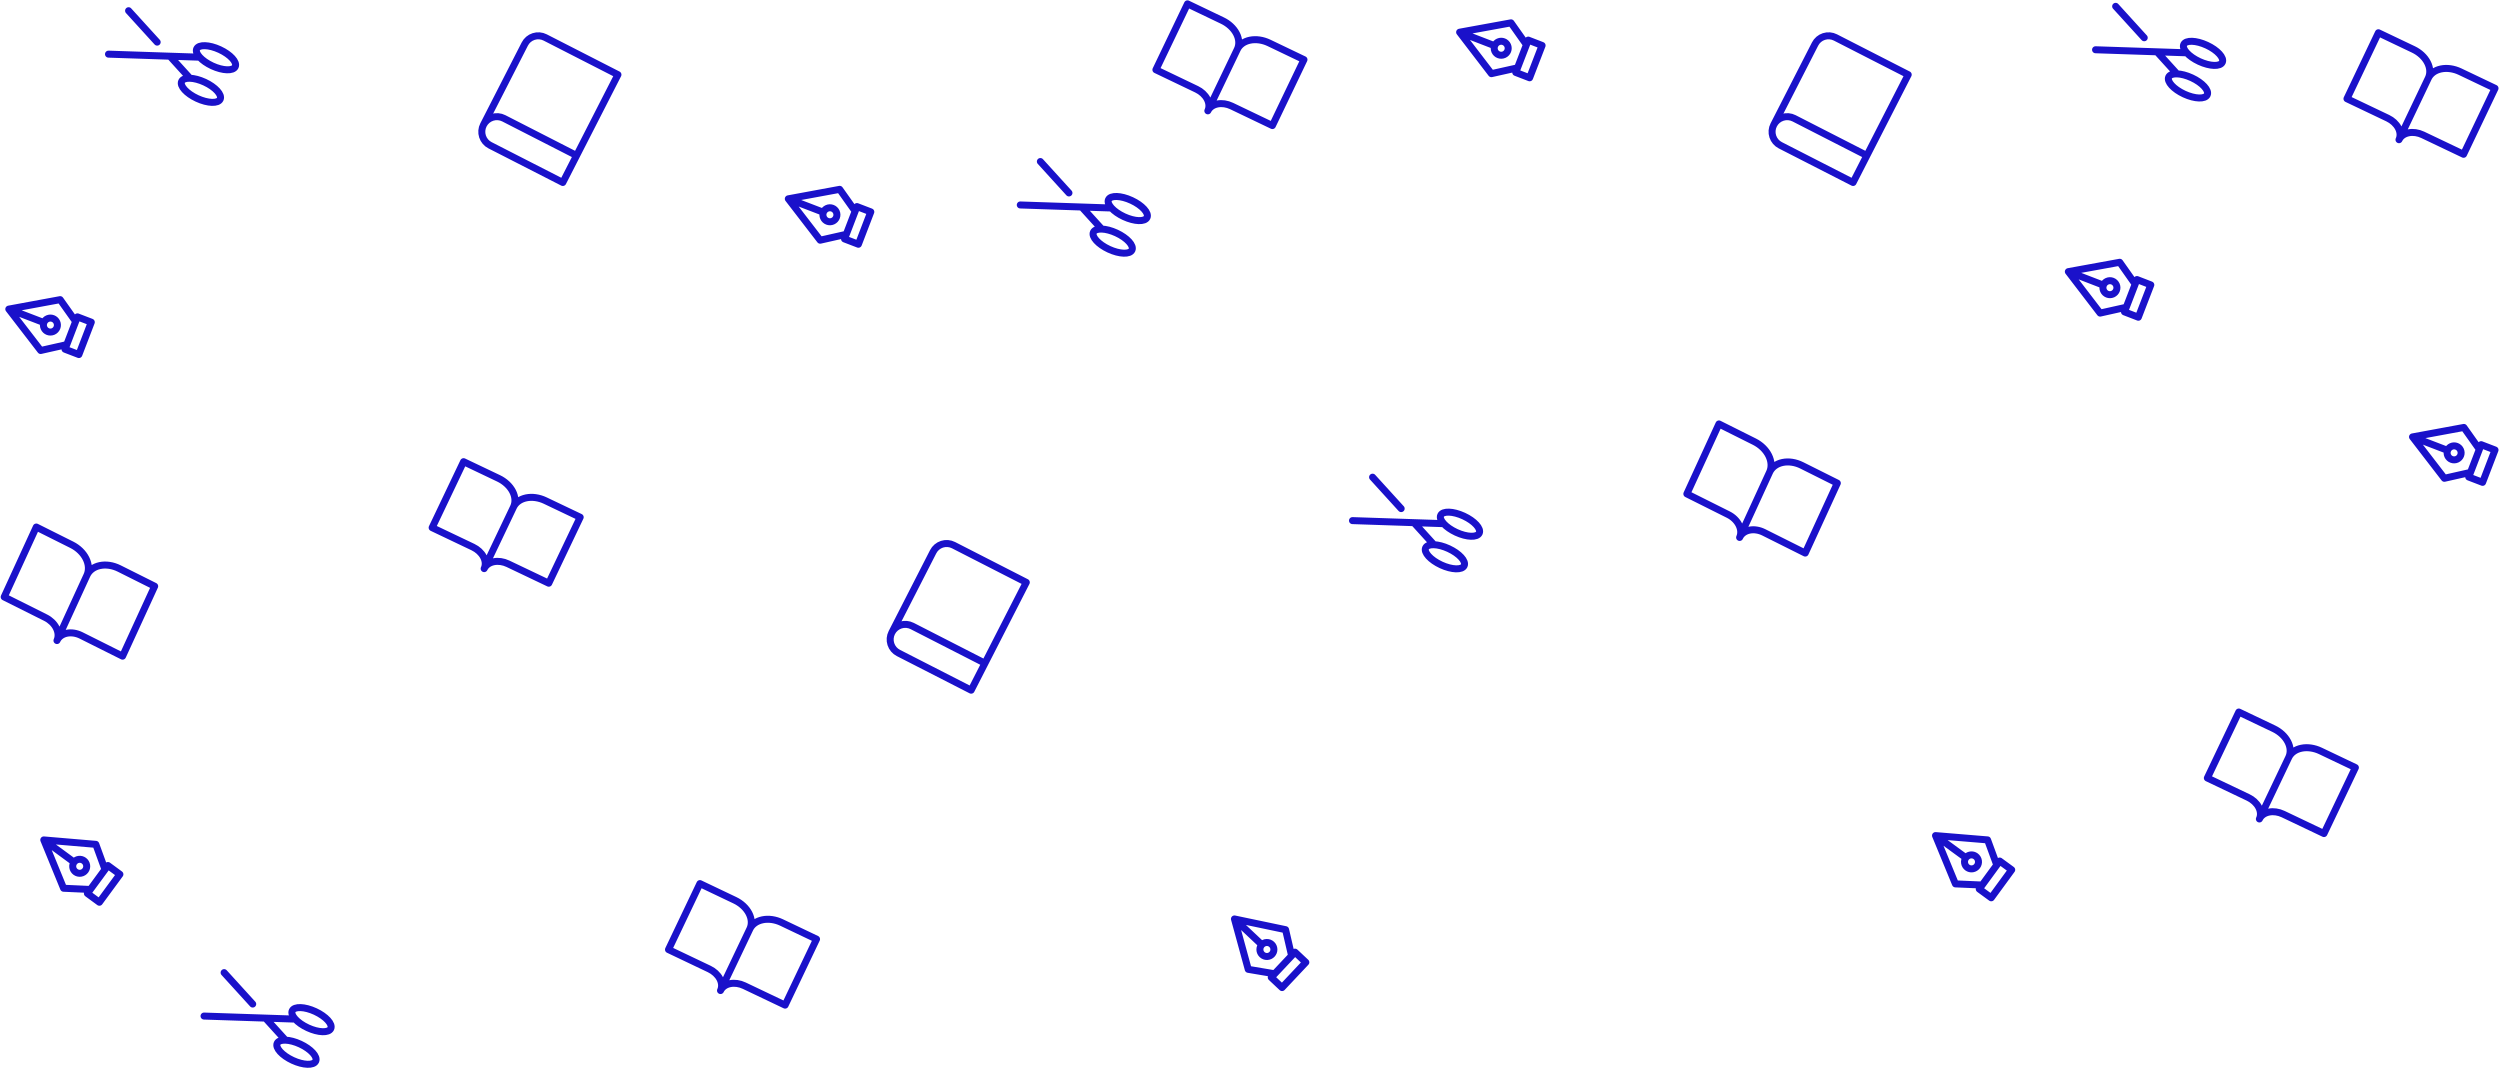<svg width="1428" height="610" viewBox="0 0 1428 610" fill="none" xmlns="http://www.w3.org/2000/svg">
<path d="M582.785 117.075L634.884 118.815M610.587 110.21L594.261 92.267M629.318 130.847L617.868 118.247M116.542 580.375L168.641 582.116M144.344 573.511L128.018 555.568M163.075 594.147L151.625 581.547M1196.98 28.425L1249.08 30.166M1224.78 21.561L1208.46 3.618M1243.51 42.197L1232.06 29.597M772.542 297.375L824.641 299.116M800.344 290.511L784.018 272.568M819.075 311.147L807.625 298.547M61.973 30.929L114.072 32.67M89.775 24.065L73.449 6.122M108.506 44.701L97.056 32.101M705.119 524.905L734.317 531.026L737.769 545.929L728.075 556.226L712.991 553.68L705.119 524.905ZM705.119 524.905L720.742 539.612M25.01 479.766L54.735 482.292L59.973 496.665L51.603 508.064L36.321 507.371L25.01 479.766ZM25.01 479.766L42.305 492.464M833.741 18.396L863.091 13.049L871.91 25.547L866.818 38.741L851.888 42.074L833.741 18.396ZM833.741 18.396L853.758 26.121M1181.44 155.161L1210.79 149.814L1219.61 162.313L1214.52 175.506L1199.59 178.839L1181.44 155.161ZM1181.44 155.161L1201.46 162.886M706.749 28.177C708.024 25.514 707.846 22.289 706.252 19.21C704.658 16.132 701.78 13.453 698.251 11.762L678.29 2.199L660.254 39.845L683.542 51.002C686.189 52.27 688.347 54.28 689.543 56.589C690.738 58.897 690.872 61.316 689.915 63.313M706.749 28.177L689.915 63.313M706.749 28.177C708.024 25.514 710.65 23.632 714.047 22.945C717.445 22.258 721.337 22.822 724.866 24.513L744.827 34.076L726.791 71.723L703.503 60.565C700.856 59.297 697.937 58.874 695.389 59.389C692.841 59.905 690.872 61.316 689.915 63.313M49.65 328.601C50.947 325.776 50.765 322.354 49.146 319.089C47.527 315.823 44.602 312.981 41.015 311.187L20.73 301.043L2.397 340.985L26.063 352.82C28.753 354.165 30.947 356.297 32.161 358.746C33.375 361.195 33.511 363.762 32.539 365.88M49.65 328.601L32.539 365.88M49.65 328.601C50.947 325.776 53.615 323.779 57.068 323.05C60.521 322.321 64.476 322.919 68.062 324.713L88.348 334.857L70.014 374.799L46.348 362.964C43.658 361.619 40.692 361.17 38.102 361.717C35.513 362.264 33.511 363.762 32.539 365.88M1010.78 269.715C1012.08 266.89 1011.9 263.468 1010.28 260.202C1008.66 256.937 1005.73 254.094 1002.15 252.301L981.862 242.157L963.529 282.099L987.195 293.933C989.885 295.279 992.078 297.41 993.293 299.86C994.507 302.309 994.643 304.875 993.671 306.994M1010.78 269.715L993.671 306.994M1010.78 269.715C1012.08 266.89 1014.75 264.893 1018.2 264.164C1021.65 263.435 1025.61 264.033 1029.19 265.826L1049.48 275.97L1031.15 315.912L1007.48 304.078C1004.79 302.732 1001.82 302.284 999.234 302.831C996.644 303.378 994.643 304.875 993.671 306.994M1105.57 477.291L1135.3 479.752L1140.57 494.113L1132.22 505.531L1116.94 504.871L1105.57 477.291ZM1105.57 477.291L1122.89 489.952M509.402 361.34C510.446 359.299 512.258 357.755 514.44 357.05C516.622 356.345 518.995 356.535 521.036 357.579L562.604 378.837M509.402 361.34C508.358 363.382 508.168 365.754 508.873 367.936C509.578 370.118 511.122 371.93 513.163 372.974L554.73 394.232L586.223 332.651L544.656 311.393C542.614 310.349 540.242 310.159 538.06 310.864C535.878 311.57 534.066 313.113 533.021 315.154L509.402 361.34ZM276.147 71.34C277.191 69.299 279.003 67.755 281.185 67.05C283.367 66.345 285.74 66.535 287.781 67.579L329.349 88.837M276.147 71.34C275.103 73.382 274.913 75.754 275.618 77.936C276.323 80.118 277.867 81.93 279.908 82.974L321.475 104.232L352.968 42.651L311.401 21.393C309.359 20.349 306.986 20.159 304.805 20.864C302.623 21.57 300.811 23.113 299.766 25.154L276.147 71.34ZM1013.15 71.34C1014.19 69.299 1016 67.755 1018.19 67.05C1020.37 66.345 1022.74 66.535 1024.78 67.579L1066.35 88.837M1013.15 71.34C1012.1 73.382 1011.91 75.754 1012.62 77.936C1013.32 80.118 1014.87 81.93 1016.91 82.974L1058.48 104.232L1089.97 42.651L1048.4 21.393C1046.36 20.349 1043.99 20.159 1041.8 20.864C1039.62 21.57 1037.81 23.113 1036.77 25.154L1013.15 71.34ZM293.311 289.625C294.581 286.96 294.395 283.735 292.795 280.661C291.194 277.586 288.31 274.913 284.777 273.23L264.795 263.71L246.842 301.396L270.155 312.502C272.804 313.764 274.967 315.769 276.168 318.075C277.368 320.381 277.507 322.8 276.555 324.799M293.311 289.625L276.555 324.799M293.311 289.625C294.581 286.96 297.202 285.073 300.598 284.378C303.995 283.684 307.887 284.239 311.42 285.922L331.403 295.441L313.449 333.127L290.137 322.021C287.487 320.759 284.567 320.342 282.02 320.863C279.473 321.384 277.507 322.8 276.555 324.799M1387.06 44.625C1388.33 41.96 1388.14 38.735 1386.54 35.66C1384.94 32.586 1382.06 29.913 1378.52 28.23L1358.54 18.71L1340.59 56.396L1363.9 67.502C1366.55 68.764 1368.71 70.769 1369.91 73.075C1371.11 75.381 1371.25 77.8 1370.3 79.799M1387.06 44.625L1370.3 79.799M1387.06 44.625C1388.33 41.96 1390.95 40.073 1394.34 39.378C1397.74 38.684 1401.63 39.239 1405.17 40.922L1425.15 50.441L1407.19 88.127L1383.88 77.021C1381.23 75.759 1378.31 75.342 1375.77 75.863C1373.22 76.384 1371.25 77.8 1370.3 79.799M428.311 530.625C429.581 527.96 429.395 524.735 427.795 521.661C426.194 518.586 423.31 515.913 419.777 514.23L399.795 504.71L381.842 542.396L405.155 553.502C407.804 554.764 409.967 556.769 411.168 559.075C412.368 561.381 412.507 563.8 411.555 565.799M428.311 530.625L411.555 565.799M428.311 530.625C429.581 527.96 432.202 526.073 435.598 525.378C438.995 524.684 442.887 525.239 446.42 526.922L466.403 536.441L448.449 574.127L425.137 563.021C422.487 561.759 419.567 561.342 417.02 561.863C414.473 562.384 412.507 563.8 411.555 565.799M1307.31 432.625C1308.58 429.96 1308.4 426.735 1306.79 423.661C1305.19 420.586 1302.31 417.913 1298.78 416.23L1278.8 406.71L1260.84 444.396L1284.15 455.502C1286.8 456.764 1288.97 458.769 1290.17 461.075C1291.37 463.381 1291.51 465.8 1290.56 467.799M1307.31 432.625L1290.56 467.799M1307.31 432.625C1308.58 429.96 1311.2 428.073 1314.6 427.378C1317.99 426.684 1321.89 427.239 1325.42 428.922L1345.4 438.441L1327.45 476.127L1304.14 465.021C1301.49 463.759 1298.57 463.342 1296.02 463.863C1293.47 464.384 1291.51 465.8 1290.56 467.799M450.282 113.565L479.62 108.154L488.466 120.633L483.403 133.838L468.481 137.204L450.282 113.565ZM450.282 113.565L470.316 121.247M5.027 176.565L34.365 171.154L43.211 183.633L38.148 196.838L23.226 200.204L5.027 176.565ZM5.027 176.565L25.061 184.247M1378.03 249.565L1407.36 244.154L1416.21 256.633L1411.15 269.838L1396.23 273.204L1378.03 249.565ZM1378.03 249.565L1398.06 257.247M624.569 132.64C625.757 130.072 631.648 130.268 637.725 133.08C643.803 135.892 647.766 140.253 646.578 142.822C645.39 145.391 639.499 145.194 633.422 142.383C627.344 139.571 623.381 135.209 624.569 132.64ZM633.176 114.035C634.365 111.466 640.255 111.663 646.332 114.474C652.41 117.286 656.374 121.648 655.185 124.217C653.997 126.786 648.106 126.589 642.029 123.777C635.951 120.966 631.988 116.604 633.176 114.035ZM158.326 595.941C159.514 593.372 165.405 593.569 171.482 596.38C177.56 599.192 181.523 603.554 180.335 606.123C179.147 608.691 173.256 608.495 167.179 605.683C161.101 602.871 157.138 598.51 158.326 595.941ZM166.933 577.335C168.122 574.766 174.012 574.963 180.09 577.775C186.167 580.586 190.131 584.948 188.942 587.517C187.754 590.086 181.864 589.889 175.786 587.078C169.708 584.266 165.745 579.904 166.933 577.335ZM1238.77 43.991C1239.95 41.422 1245.84 41.619 1251.92 44.431C1258 47.242 1261.96 51.604 1260.77 54.173C1259.59 56.742 1253.7 56.545 1247.62 53.733C1241.54 50.922 1237.58 46.56 1238.77 43.991ZM1247.37 25.386C1248.56 22.817 1254.45 23.013 1260.53 25.825C1266.61 28.637 1270.57 32.998 1269.38 35.567C1268.19 38.136 1262.3 37.939 1256.23 35.128C1250.15 32.316 1246.18 27.954 1247.37 25.386ZM814.326 312.941C815.514 310.372 821.405 310.569 827.482 313.38C833.56 316.192 837.523 320.554 836.335 323.123C835.147 325.691 829.256 325.495 823.179 322.683C817.101 319.872 813.138 315.51 814.326 312.941ZM822.933 294.335C824.122 291.766 830.012 291.963 836.09 294.775C842.167 297.586 846.131 301.948 844.942 304.517C843.754 307.086 837.864 306.889 831.786 304.078C825.708 301.266 821.745 296.904 822.933 294.335ZM103.757 46.495C104.946 43.926 110.836 44.123 116.913 46.934C122.991 49.746 126.955 54.108 125.766 56.676C124.578 59.245 118.687 59.049 112.61 56.237C106.532 53.425 102.569 49.064 103.757 46.495ZM112.364 27.889C113.553 25.32 119.443 25.517 125.521 28.329C131.598 31.14 135.562 35.502 134.373 38.071C133.185 40.64 127.295 40.443 121.217 37.632C115.139 34.82 111.176 30.458 112.364 27.889ZM726.136 558.286L739.707 543.869L745.886 549.685L732.315 564.102L726.136 558.286ZM727.652 542.233C727.719 544.441 725.983 546.285 723.775 546.352C721.567 546.418 719.723 544.682 719.656 542.474C719.589 540.266 721.325 538.422 723.533 538.355C725.742 538.288 727.586 540.024 727.652 542.233ZM49.929 510.344L61.647 494.385L68.486 499.407L56.768 515.366L49.929 510.344ZM49.482 494.226C49.817 496.409 48.318 498.451 46.134 498.785C43.951 499.12 41.909 497.621 41.575 495.437C41.24 493.254 42.739 491.212 44.922 490.878C47.106 490.543 49.148 492.042 49.482 494.226ZM865.799 41.38L872.928 22.909L880.844 25.964L873.716 44.435L865.799 41.38ZM861.147 25.941C862.042 27.961 861.13 30.324 859.11 31.219C857.09 32.113 854.727 31.201 853.832 29.182C852.938 27.162 853.85 24.799 855.869 23.904C857.889 23.009 860.252 23.921 861.147 25.941ZM1213.5 178.145L1220.63 159.674L1228.54 162.729L1221.42 181.2L1213.5 178.145ZM1208.85 162.706C1209.74 164.726 1208.83 167.089 1206.81 167.984C1204.79 168.878 1202.43 167.967 1201.53 165.947C1200.64 163.927 1201.55 161.564 1203.57 160.669C1205.59 159.774 1207.95 160.686 1208.85 162.706ZM1130.55 507.814L1142.24 491.83L1149.09 496.837L1137.4 512.821L1130.55 507.814ZM1130.07 491.697C1130.41 493.88 1128.92 495.925 1126.73 496.264C1124.55 496.604 1122.51 495.109 1122.17 492.926C1121.83 490.743 1123.32 488.699 1125.5 488.359C1127.69 488.02 1129.73 489.514 1130.07 491.697ZM482.391 136.479L489.479 117.992L497.402 121.03L490.313 139.517L482.391 136.479ZM477.704 121.05C478.603 123.068 477.697 125.433 475.679 126.332C473.661 127.232 471.296 126.325 470.397 124.307C469.498 122.289 470.404 119.925 472.422 119.025C474.44 118.126 476.805 119.033 477.704 121.05ZM37.136 199.479L44.224 180.992L52.147 184.03L45.058 202.517L37.136 199.479ZM32.449 184.05C33.348 186.068 32.441 188.433 30.424 189.332C28.406 190.232 26.041 189.325 25.142 187.307C24.242 185.289 25.149 182.925 27.167 182.025C29.185 181.126 31.55 182.033 32.449 184.05ZM1410.14 272.479L1417.22 253.992L1425.15 257.03L1418.06 275.517L1410.14 272.479ZM1405.45 257.05C1406.35 259.068 1405.44 261.433 1403.42 262.332C1401.41 263.232 1399.04 262.325 1398.14 260.307C1397.24 258.289 1398.15 255.925 1400.17 255.025C1402.18 254.126 1404.55 255.033 1405.45 257.05Z" stroke="#1A11CA" stroke-width="4" stroke-linecap="round" stroke-linejoin="round"/>
</svg>
